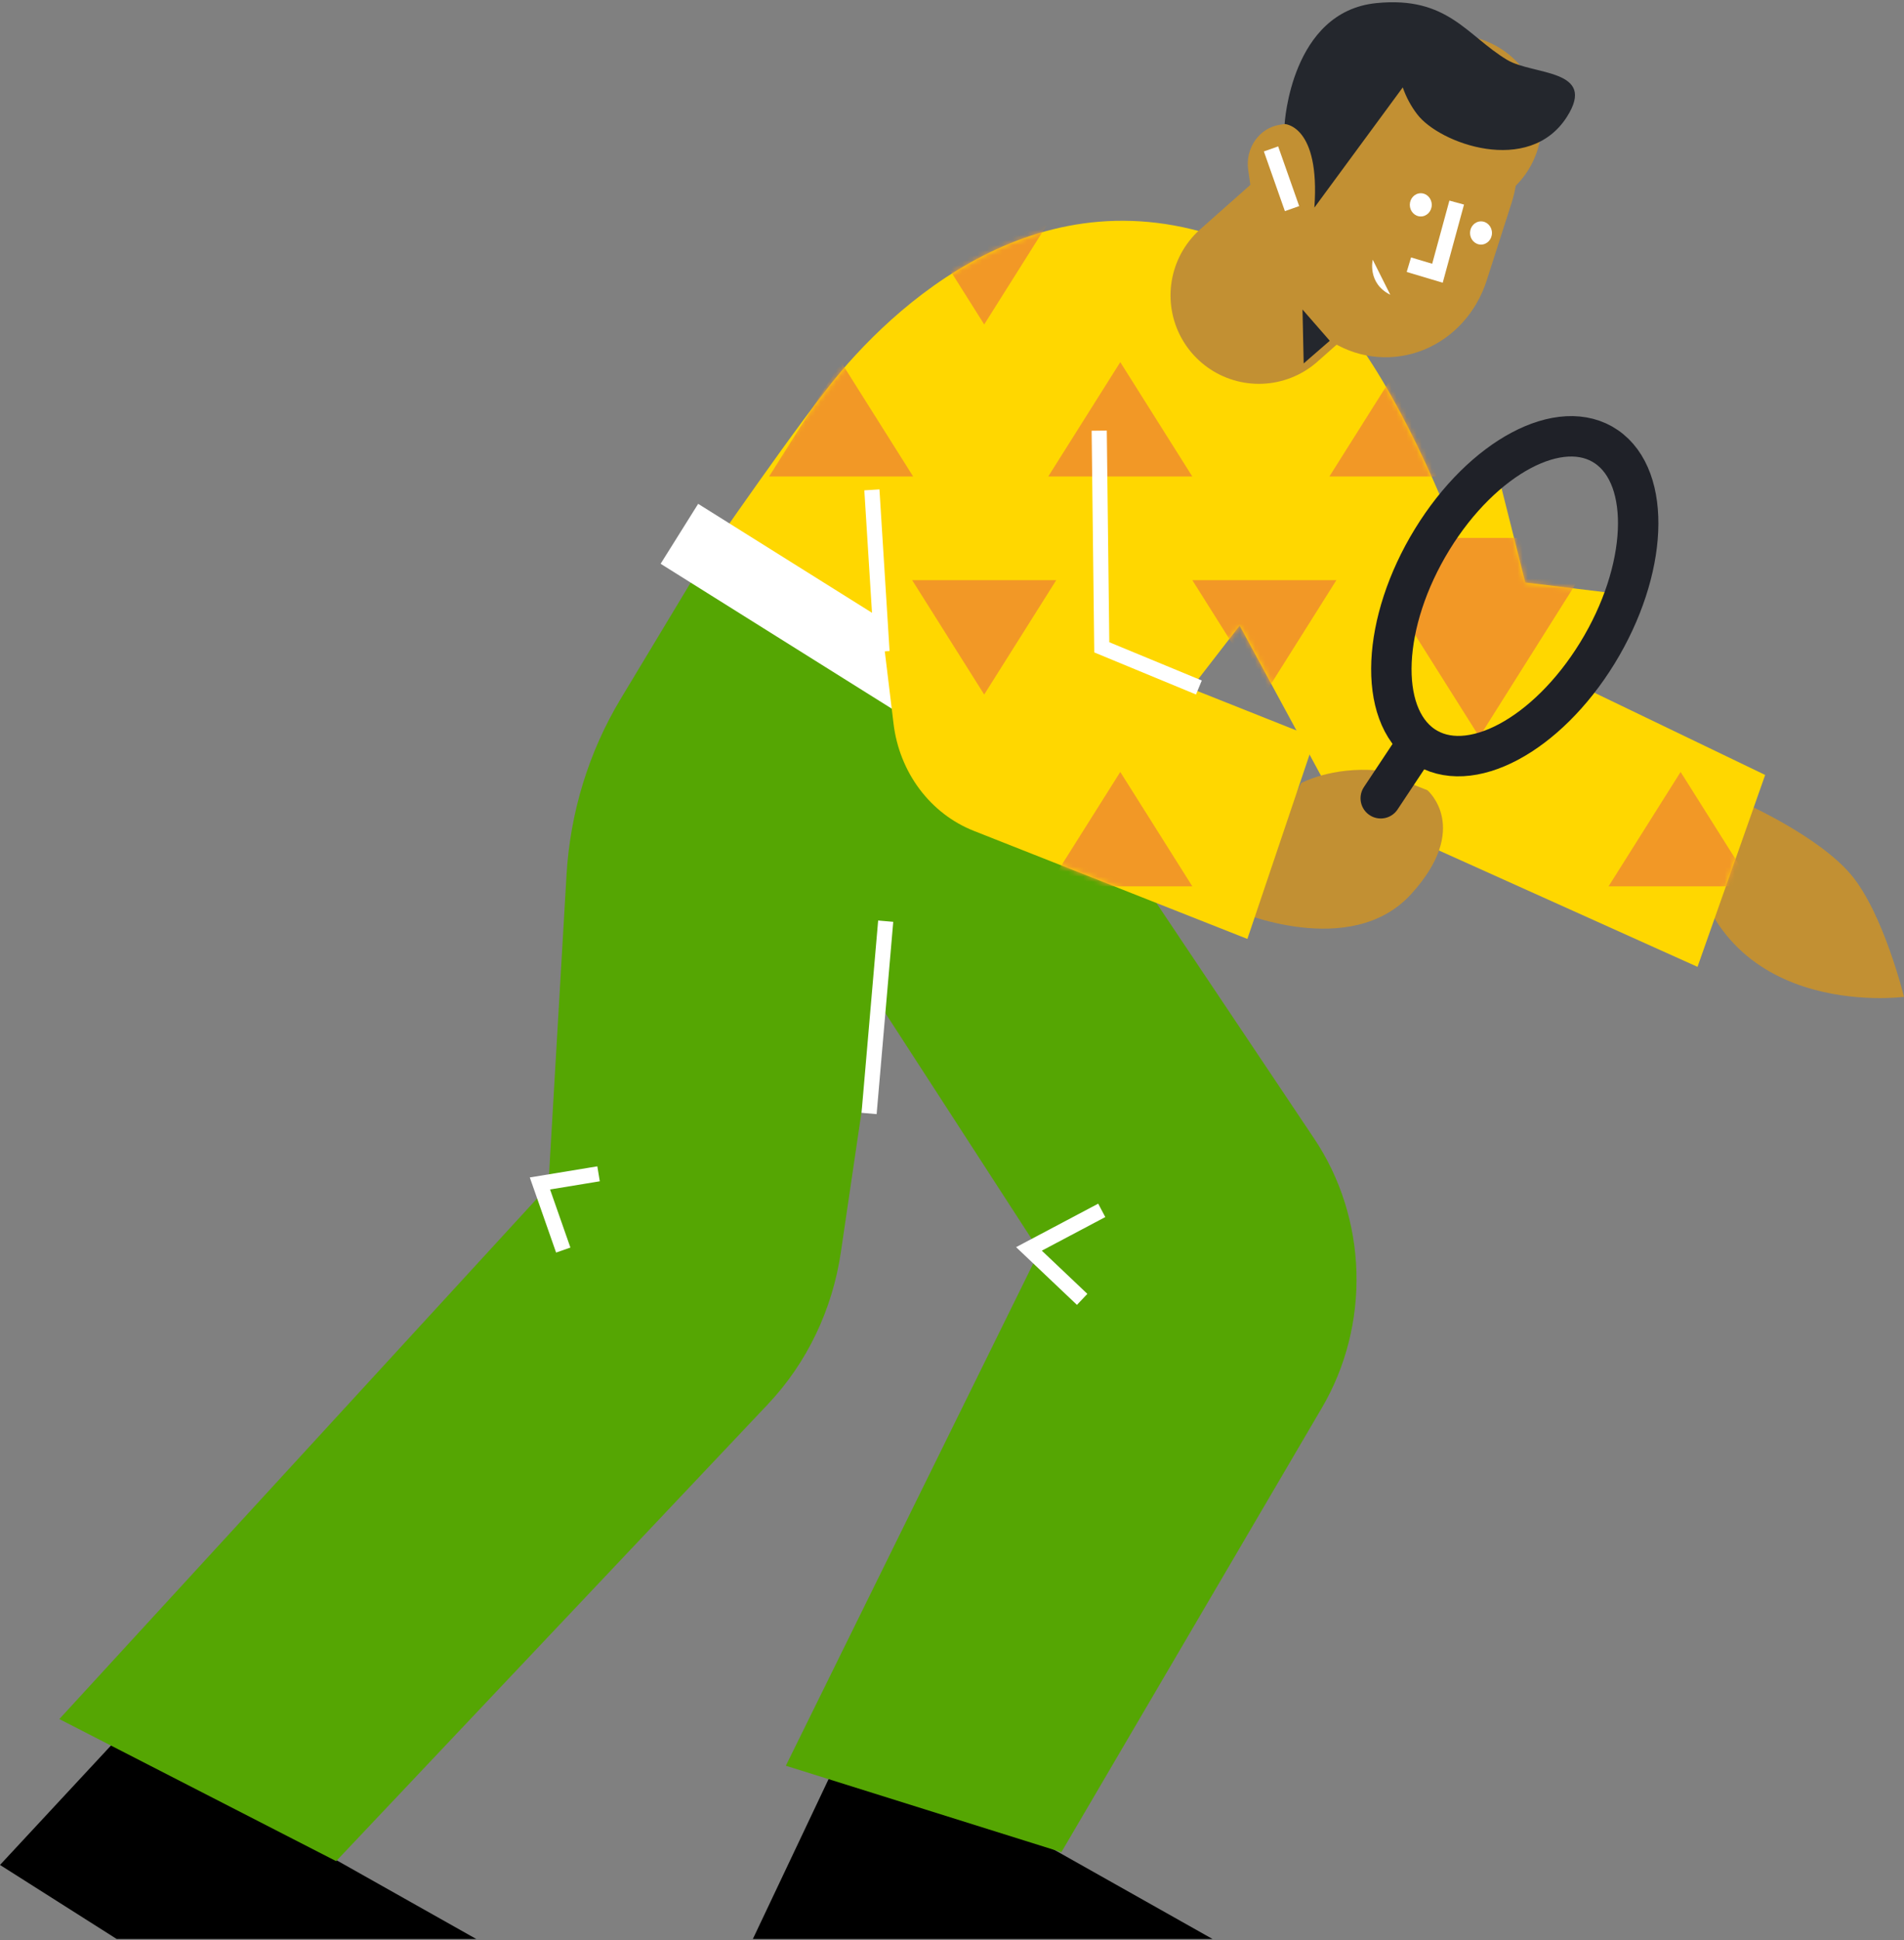 <svg width="377" height="384" viewBox="0 0 377 384" fill="none" xmlns="http://www.w3.org/2000/svg">
<rect x="0" y="0" width="377" height="384" fill="#808080" stroke="none"/>
<path d="M345.484 158.981C345.484 158.981 360.119 165.475 366.54 173.136C372.962 180.798 376.997 197.282 376.997 197.282C376.997 197.282 338.021 202.489 334.271 165.088" fill="#C29033"/>
<path d="M24.849 342.356L0 369.083L23.096 383.731H94.293L56.386 362.382L24.849 342.356Z" fill="black"/>
<path d="M164.97 350.183L149.071 383.731H240.075L202.168 362.382L164.97 350.183Z" fill="black"/>
<path d="M66.557 368.332L152.076 277.876C159.768 269.733 164.816 259.213 166.492 247.835L173.807 198.19L205.81 247.574L155.598 349.448L210.159 366.552L261.764 278.571C266.481 270.525 268.851 261.187 268.579 251.723C268.307 242.26 265.404 233.091 260.233 225.364L216.918 160.714L139.546 110.672L122.877 138.339C116.579 148.797 112.896 160.777 112.173 173.154L108.575 234.756L11.749 340.213L66.557 368.332Z" fill="#55A603"/>
<path d="M295.87 127.556C295.87 127.556 277.828 65.235 252.213 51.653C212.382 30.526 181.291 56.211 166.519 73.515C159.094 82.213 139.511 110.675 139.511 110.675L216.878 160.717L245.454 123.814L264.642 159.197L336.115 191.346L349.51 153.367L295.87 127.556Z" fill="#FFD700"/>
<path d="M287.75 24.388L249.268 58.464" stroke="#C29033" stroke-width="35" stroke-linecap="round" stroke-linejoin="round"/>
<path d="M261.659 66.438L263.984 67.826C266.688 69.439 269.695 70.4 272.79 70.644C275.886 70.887 278.994 70.405 281.894 69.233C284.793 68.061 287.413 66.227 289.567 63.861C291.721 61.496 293.356 58.657 294.356 55.547L299.304 40.144C300.904 35.168 300.795 29.755 298.999 24.856C297.202 19.956 293.832 15.883 289.479 13.352C284.569 10.498 278.789 9.825 273.41 11.481C268.03 13.136 263.493 16.985 260.794 22.18L253.517 36.2C250.839 41.359 250.192 47.428 251.717 53.09C253.241 58.751 256.814 63.547 261.659 66.438Z" fill="#C29033"/>
<path d="M256.345 45.567L257.068 45.451C261.109 44.803 263.889 40.81 263.276 36.533L262.506 31.157C261.893 26.88 258.121 23.939 254.08 24.587L253.356 24.703C249.315 25.351 246.536 29.344 247.148 33.621L247.918 38.997C248.531 43.274 252.304 46.215 256.345 45.567Z" fill="#C29033"/>
<path d="M252.165 30.887L255.33 39.871" stroke="white" stroke-width="3" stroke-miterlimit="10" stroke-linecap="square"/>
<path d="M288.04 41.541L284.622 54.077L280.401 52.814" stroke="white" stroke-width="3" stroke-miterlimit="10" stroke-linecap="square"/>
<path d="M260.251 41.088L274.396 21.862L277.752 17.295C278.419 19.22 279.382 21.015 280.604 22.607C285.01 28.422 302.739 34.851 310.239 23.15C316.357 13.592 303.509 14.905 298.418 11.852C290.424 7.053 286.678 -0.805 272.538 0.614C255.593 2.289 254.362 24.543 254.362 24.543C254.362 24.543 261.429 24.78 260.251 41.088Z" fill="#24272D"/>
<path d="M263.296 67.438L257.901 61.255L258.134 71.924L263.296 67.438Z" fill="#24272D"/>
<path d="M281.321 42.84C282.52 42.84 283.493 41.81 283.493 40.541C283.493 39.271 282.52 38.242 281.321 38.242C280.121 38.242 279.148 39.271 279.148 40.541C279.148 41.81 280.121 42.84 281.321 42.84Z" fill="white"/>
<path d="M293.244 48.407C294.444 48.407 295.416 47.378 295.416 46.108C295.416 44.838 294.444 43.809 293.244 43.809C292.045 43.809 291.072 44.838 291.072 46.108C291.072 47.378 292.045 48.407 293.244 48.407Z" fill="white"/>
<path d="M220.351 159.412L140.455 109.36" stroke="white" stroke-width="14" stroke-miterlimit="10" stroke-linecap="square"/>
<path d="M257.643 154.98C257.643 154.98 263.584 151.695 272.767 152.465L282.635 156.393C282.635 156.393 291.395 163.828 279.384 176.978C267.372 190.127 244.643 180.187 244.643 180.187" fill="#C29033"/>
<path d="M173.195 112.392L176.926 143.233C177.497 147.961 179.277 152.434 182.075 156.17C184.873 159.905 188.582 162.76 192.802 164.426L246.987 185.82L260.41 146.035L218.663 129.435L219.833 92.396" fill="#FFD700"/>
<mask id="mask0_2_22" style="mask-type:luminance" maskUnits="userSpaceOnUse" x="139" y="43" width="211" height="149">
<path d="M295.909 127.559C295.909 127.559 277.866 65.233 252.252 51.651C212.42 30.523 181.33 56.208 166.557 73.517C159.133 82.215 139.545 110.677 139.545 110.677L175.831 134.148L176.929 143.243C177.501 147.971 179.282 152.444 182.081 156.178C184.88 159.912 188.589 162.766 192.809 164.431L246.995 185.83L259.31 149.325L264.672 159.205L336.145 191.364L349.539 153.379L295.909 127.559ZM235.853 136.256L245.488 123.811L256.739 144.571L235.853 136.256Z" fill="white"/>
</mask>
<g mask="url(#mask0_2_22)">
<path d="M180.81 94.305L166.546 71.669L152.281 94.305H180.81Z" fill="#F29826"/>
<path d="M236.083 94.305L221.819 71.669L207.555 94.305H236.083Z" fill="#F29826"/>
<path d="M291.751 94.305L277.487 71.669L263.222 94.305H291.751Z" fill="#F29826"/>
<path d="M236.083 175.409L221.819 152.772L207.555 175.409H236.083Z" fill="#F29826"/>
<path d="M347.032 175.409L332.768 152.772L318.504 175.409H347.032Z" fill="#F29826"/>
<path d="M236.084 114.815L250.348 137.451L264.612 114.815H236.084Z" fill="#F29826"/>
<path d="M180.612 114.815L194.876 137.451L209.14 114.815H180.612Z" fill="#F29826"/>
<path d="M180.612 41.573L194.876 64.21L209.14 41.573H180.612Z" fill="#F29826"/>
</g>
<path d="M280.788 146.846L273.392 157.983" stroke="#1F2128" stroke-width="8" stroke-miterlimit="10" stroke-linecap="round"/>
<path d="M296.256 92.441L302.012 115.279L321.129 117.603L313.747 134.384L297.106 148.927L280.361 147.488L275.503 133.061L278.198 115.214L296.256 92.441Z" fill="#FFD700"/>
<mask id="mask1_2_22" style="mask-type:luminance" maskUnits="userSpaceOnUse" x="275" y="92" width="47" height="57">
<path d="M296.255 92.445L302.011 115.288L321.128 117.607L313.742 134.388L297.101 148.931L280.356 147.492L275.498 133.065L278.198 115.223L296.255 92.445Z" fill="white"/>
</mask>
<g mask="url(#mask1_2_22)">
<path d="M268.101 106.456L292.917 145.834L317.729 106.456H268.101Z" fill="#F29826"/>
</g>
<path d="M316.282 129.243C326.312 112.911 327.121 94.636 318.09 88.424C309.059 82.212 293.607 90.416 283.578 106.748C273.549 123.08 272.74 141.355 281.771 147.567C290.802 153.778 306.253 145.574 316.282 129.243Z" stroke="#1F2128" stroke-width="8" stroke-miterlimit="10"/>
<path d="M271.807 51.402C271.807 51.402 270.69 56.045 275.282 58.334L271.807 51.402Z" fill="white"/>
<path d="M236 135.484L218.157 128.109L217.667 86.73" stroke="white" stroke-width="3" stroke-miterlimit="10" stroke-linecap="square"/>
<path d="M174.547 127.439L172.731 98.444" stroke="white" stroke-width="3" stroke-miterlimit="10" stroke-linecap="square"/>
<path d="M111.03 245.979L106.909 234.213L117.038 232.548" stroke="white" stroke-width="3" stroke-miterlimit="10" stroke-linecap="square"/>
<path d="M213.183 256.12L203.738 247.166L216.824 240.239" stroke="white" stroke-width="3" stroke-miterlimit="10" stroke-linecap="square"/>
<path d="M175.243 183.8L172.211 218.867" stroke="white" stroke-width="3" stroke-miterlimit="10" stroke-linecap="square"/>
</svg>
